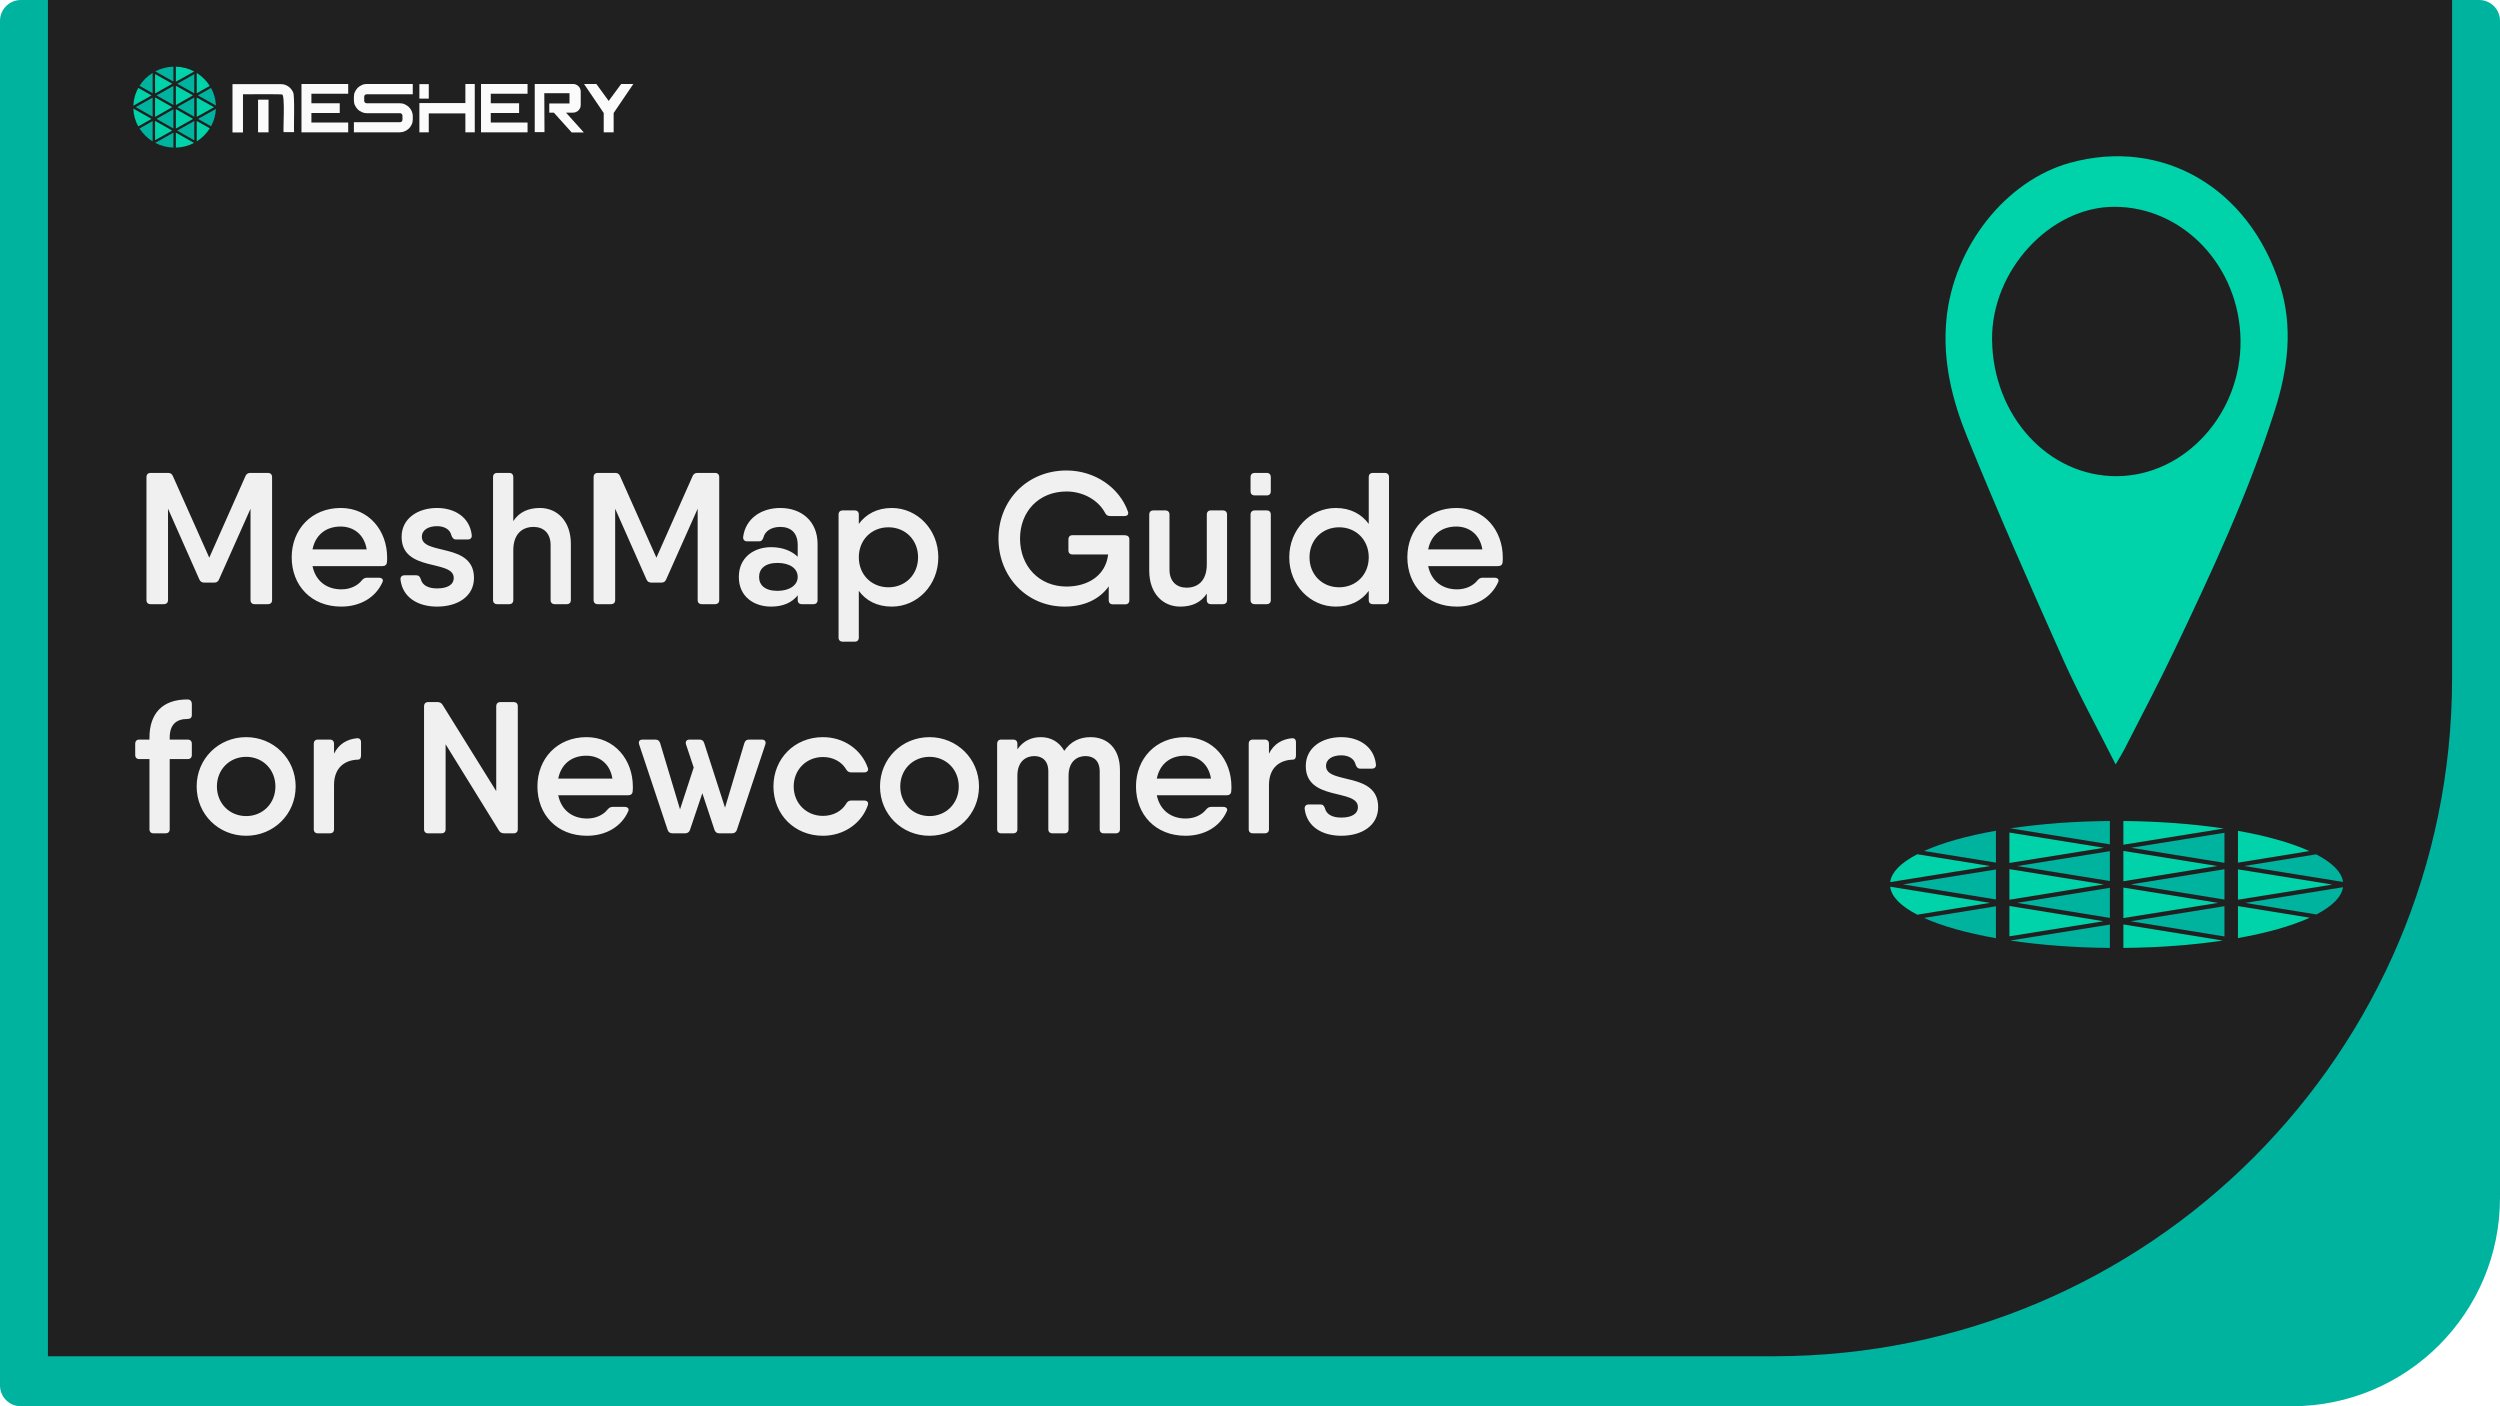 <svg width="1200" height="675" viewBox="0 0 1200 675" fill="none" xmlns="http://www.w3.org/2000/svg">
<g clip-path="url(#clip0_16955_2627)">
<path d="M0 10C0 4.477 4.477 0 10 0H1190C1195.52 0 1200 4.477 1200 10V575C1200 630.229 1155.23 675 1100 675H10C4.477 675 0 670.523 0 665V10Z" fill="white"/>
<rect width="1200" height="675" fill="#00B39F"/>
<g filter="url(#filter0_d_16955_2627)">
<path d="M23 0H1177V325.5C1177 505.269 1031.27 651 851.5 651H23V0Z" fill="#202020"/>
</g>
<g filter="url(#filter1_d_16955_2627)">
<path d="M1019.22 404.443V418.993L1064.25 411.692L1019.22 404.443Z" fill="#00D3A9"/>
<path d="M1019.22 422.039V436.661L1064.66 429.384L1019.22 422.039Z" fill="#00D3A9"/>
<path d="M1012.74 418.892V404.563L968.273 411.705L1012.74 418.892Z" fill="#00B39F"/>
<path d="M923.533 436.609C932.252 440.536 944.066 443.868 958.039 446.331V431.013L923.533 436.609Z" fill="#00B39F"/>
<path d="M1012.74 436.591V422.145L968.162 429.374L1012.74 436.591Z" fill="#00B39F"/>
<path d="M964.523 445.422L1009.67 438.19L964.523 430.879V445.422Z" fill="#00D3A9"/>
<path d="M1067.74 445.498V430.979L1022.67 438.201L1067.74 445.498Z" fill="#00B39F"/>
<path d="M1111.89 434.941C1119.39 431.02 1123.92 426.589 1124.64 421.879L1077.67 429.39L1111.89 434.941Z" fill="#00B39F"/>
<path d="M1074.22 427.851L1119.52 420.595L1074.22 413.298V427.851Z" fill="#00D3A9"/>
<path d="M1067.74 410.163V395.734L1022.88 402.938L1067.74 410.163Z" fill="#00B39F"/>
<path d="M1067.74 427.785V413.222L1022.77 420.515L1067.74 427.785Z" fill="#00B39F"/>
<path d="M964.523 413.195V427.865L1009.82 420.519L964.523 413.195Z" fill="#00D3A9"/>
<path d="M1012.74 390.08C995.522 390.221 979.31 391.485 964.998 393.614L1012.74 401.304V390.08Z" fill="#00B39F"/>
<path d="M964.523 395.633V410.214L1009.86 402.934L964.523 395.633Z" fill="#00D3A9"/>
<path d="M958.039 394.748C944.075 397.214 932.258 400.546 923.533 404.474L958.039 410.052V394.748Z" fill="#00B39F"/>
<path d="M1067.45 393.687C1053.02 391.513 1036.63 390.242 1019.22 390.08V401.449L1067.45 393.687Z" fill="#00D3A9"/>
<path d="M907.271 421.611C907.87 426.459 912.504 431.024 920.279 435.048L955.216 429.38L907.271 421.611Z" fill="#00D3A9"/>
<path d="M920.274 406.042C912.537 410.042 907.912 414.583 907.295 419.406L955.284 411.699L920.274 406.042Z" fill="#00D3A9"/>
<path d="M964.914 447.451C979.248 449.591 995.492 450.859 1012.74 451V439.789L964.914 447.451Z" fill="#00B39F"/>
<path d="M1108.5 404.513C1099.84 400.595 1088.1 397.277 1074.22 394.8V410.073L1108.5 404.513Z" fill="#00D3A9"/>
<path d="M1074.22 446.28C1088.18 443.796 1099.98 440.443 1108.66 436.495L1074.22 430.927V446.28Z" fill="#00D3A9"/>
<path d="M1124.67 419.327C1124 414.548 1119.41 410.052 1111.76 406.083L1077.21 411.685L1124.67 419.327Z" fill="#00B39F"/>
<path d="M1019.22 451C1036.43 450.858 1052.64 449.598 1066.95 447.468L1019.22 439.737V451Z" fill="#00D3A9"/>
<path d="M958.041 427.734V413.35L913.439 420.512L958.041 427.734Z" fill="#00B39F"/>
<path d="M1015.5 362.906C1006.58 345.177 997.704 329.098 990.195 312.298C974.448 277.074 958.898 241.725 944.32 205.918C937.077 188.13 932.326 169.349 934.298 149.143C937.672 114.6 962.647 82.621 993.788 74.104C1038.01 62.011 1079.58 86.011 1094.41 132.919C1100.78 153.067 1098.2 173.229 1091.87 193.091C1079.08 233.253 1061.42 270.986 1043.49 308.577C1035.86 324.567 1027.58 340.181 1019.56 355.947C1018.6 357.821 1017.45 359.578 1015.5 362.906ZM1016.29 224.567C1048.8 224.267 1075.78 194.614 1075.46 159.516C1075.14 123.971 1047.92 95.155 1014.74 95.261C983.923 95.361 955.878 125.897 956.195 158.972C956.543 195.644 983.303 224.867 1016.29 224.567Z" fill="#00D3A9"/>
</g>
<path d="M84.414 41.17V50.436L92.606 45.779L84.414 41.17Z" fill="#00D3A9"/>
<path d="M84.414 52.377V61.716L92.68 57.058L84.414 52.377Z" fill="#00D3A9"/>
<path d="M83.229 50.388V41.242L75.137 45.803L83.229 50.388Z" fill="#00B39F"/>
<path d="M66.975 61.667C68.558 64.166 70.712 66.301 73.261 67.877V58.101L66.975 61.667Z" fill="#00B39F"/>
<path d="M83.229 61.668V52.45L75.111 57.059L83.229 61.668Z" fill="#00B39F"/>
<path d="M74.438 67.295L82.654 62.686L74.438 58.029V67.295Z" fill="#00D3A9"/>
<path d="M93.255 67.344V58.078L85.039 62.687L93.255 67.344Z" fill="#00B39F"/>
<path d="M101.299 60.6C102.71 58.029 103.502 55.191 103.625 52.28L95.062 57.083L101.299 60.6Z" fill="#00B39F"/>
<path d="M94.438 56.089L102.703 51.455L94.438 46.822V56.089Z" fill="#00D3A9"/>
<path d="M93.251 44.808V35.614L85.084 40.199L93.251 44.808Z" fill="#00B39F"/>
<path d="M93.25 56.04V46.773L85.059 51.407L93.25 56.04Z" fill="#00B39F"/>
<path d="M74.438 46.749V56.113L82.703 51.407L74.438 46.749Z" fill="#00D3A9"/>
<path d="M83.231 32C80.187 32.073 77.217 32.849 74.519 34.256L83.231 39.156V32Z" fill="#00B39F"/>
<path d="M74.438 35.541V44.857L82.703 40.199L74.438 35.541Z" fill="#00D3A9"/>
<path d="M73.261 34.984C70.712 36.56 68.558 38.671 66.975 41.194L73.261 44.76V35.008V34.984Z" fill="#00B39F"/>
<path d="M93.2 34.304C90.502 32.873 87.483 32.097 84.414 32V39.229L93.2 34.304Z" fill="#00D3A9"/>
<path d="M64 52.11C64.099 55.118 64.916 58.029 66.376 60.673L72.736 57.059L64 52.11Z" fill="#00D3A9"/>
<path d="M66.376 42.188C64.916 44.808 64.124 47.743 64 50.727L72.736 45.803L66.351 42.188H66.376Z" fill="#00D3A9"/>
<path d="M74.519 68.582C77.217 69.989 80.187 70.765 83.231 70.838V63.681L74.519 68.557V68.582Z" fill="#00B39F"/>
<path d="M100.674 41.218C99.09 38.719 96.962 36.609 94.438 35.032V44.76L100.674 41.218Z" fill="#00D3A9"/>
<path d="M94.438 67.854C96.987 66.277 99.115 64.142 100.699 61.619L94.438 58.078V67.878V67.854Z" fill="#00D3A9"/>
<path d="M103.642 50.654C103.519 47.695 102.727 44.808 101.291 42.212L94.981 45.779L103.642 50.654Z" fill="#00B39F"/>
<path d="M84.414 70.862C87.458 70.789 90.428 70.013 93.125 68.606L84.414 63.657V70.862Z" fill="#00D3A9"/>
<path d="M73.262 56.016V46.846L65.144 51.407L73.262 56.016Z" fill="#00B39F"/>
<path d="M230.887 43.944V44.983V49.57V55.196V63.505H253.227V58.831H235.567V55.196V54.244H249.165V49.57H235.567V44.983H253.227V40.309H230.887V43.944Z" fill="#FBFBFB"/>
<path d="M144.707 43.944V44.983V49.57V55.196V63.505H167.135V58.831H149.475V55.196V54.244H163.073V49.57H149.475V44.983H167.135V40.309H144.707V43.944Z" fill="#FBFBFB"/>
<path d="M198.127 57.446C198.127 58.312 197.951 59.091 197.597 59.783C197.244 60.562 196.803 61.168 196.273 61.688C195.743 62.207 195.037 62.639 194.33 62.986C193.536 63.332 192.741 63.505 191.946 63.505H169.871V58.658H191.946C192.299 58.658 192.564 58.572 192.829 58.312C193.094 58.052 193.182 57.793 193.182 57.446V55.542C193.182 55.196 193.094 54.936 192.829 54.677C192.564 54.417 192.299 54.331 191.946 54.331H176.052C175.169 54.331 174.374 54.157 173.668 53.811C172.873 53.465 172.255 53.032 171.725 52.513C171.196 51.994 170.754 51.301 170.401 50.609C170.048 49.916 169.871 49.137 169.871 48.272V46.368C169.871 45.502 170.048 44.723 170.401 44.031C170.754 43.338 171.196 42.646 171.725 42.127C172.255 41.607 172.962 41.175 173.668 40.828C174.374 40.482 175.169 40.309 176.052 40.309H198.127V45.242H176.052C175.699 45.242 175.434 45.329 175.169 45.589C174.904 45.848 174.816 46.108 174.816 46.454V48.358C174.816 48.705 174.904 48.964 175.169 49.224C175.434 49.483 175.699 49.57 176.052 49.57H191.946C192.829 49.57 193.624 49.743 194.33 50.089C195.037 50.436 195.743 50.868 196.273 51.388C196.803 51.907 197.244 52.599 197.597 53.292C197.951 54.071 198.127 54.85 198.127 55.629V57.446Z" fill="#FBFBFB"/>
<path d="M227.885 63.505H223.382V54.417H205.81V63.505H201.307V49.483H223.382V40.309H227.885V63.505ZM205.81 47.32H201.307V40.395H205.81V47.32Z" fill="#FBFBFB"/>
<path d="M292.168 48.445L286.252 40.309H280.336L289.784 54.244V63.505H294.552V54.244L304 40.309H298.173L292.168 48.445Z" fill="#FBFBFB"/>
<path d="M261.263 44.723H273.361V46.368V48.012V49.657H263.648V54.071H265.855L274.42 63.592H280.248L271.683 54.071H274.685C274.773 54.071 274.862 54.071 275.038 54.071C277.069 54.071 278.747 52.426 278.747 50.436V48.012V46.368V43.944C278.747 41.953 277.069 40.309 275.038 40.309C274.95 40.309 274.862 40.309 274.685 40.309H261.175H261.087H256.672V63.419H261.352L261.263 44.723Z" fill="#FBFBFB"/>
<path d="M140.645 44.204C139.673 41.953 137.289 40.309 134.728 40.395H111.594V45.329V63.592H116.627V45.242C123.514 45.242 134.993 45.156 135.258 45.329C137.024 44.81 135.788 62.813 136.141 63.419H141.174C140.909 61.861 141.616 45.242 140.645 44.204Z" fill="#FBFBFB"/>
<path d="M128.9 47.839H123.867V63.505H128.9V47.839Z" fill="#FBFBFB"/>
<g filter="url(#filter2_d_16955_2627)">
<path d="M128.53 223C129.88 223 130.6 223.72 130.6 225.07V284.02C130.6 285.28 129.88 286 128.53 286H122.23C120.97 286 120.25 285.28 120.25 284.02V240.19L105.13 274.12C104.68 275.2 103.96 275.65 102.79 275.65H98.02C96.94 275.65 96.13 275.2 95.68 274.12L80.65 240.19V284.02C80.65 285.28 79.93 286 78.58 286H72.28C71.02 286 70.3 285.28 70.3 284.02V225.07C70.3 223.72 71.02 223 72.28 223H78.58H80.65C81.82 223 82.54 223.45 82.99 224.53L100.45 263.68L117.82 224.53C118.27 223.45 119.08 223 120.16 223H125.2H128.53ZM163.591 239.83C177.001 239.83 185.821 250.63 185.821 263.59C185.821 264.4 185.821 265.12 185.731 265.84C185.641 267.1 184.831 267.73 183.571 267.73H176.011H150.001C151.531 275.11 157.021 278.89 163.861 278.89C168.181 278.89 171.691 277.09 173.671 274.57C174.391 273.76 175.021 273.31 176.101 273.31H181.861C183.391 273.31 184.201 274.21 183.571 275.47C180.331 282.76 172.951 287.17 163.771 287.17C149.371 287.17 140.011 277 140.011 263.5C140.011 250.18 149.461 239.83 163.591 239.83ZM150.001 259.72H176.011C174.751 252.07 169.261 248.74 163.501 248.74C156.211 248.74 151.351 252.97 150.001 259.72ZM202.491 253.69C202.491 262.69 227.511 256.21 227.511 273.4C227.511 282.22 219.771 287.17 209.781 287.17C200.601 287.17 193.221 282.76 192.231 274.21C192.141 272.86 192.951 272.14 194.211 272.14H199.791C201.051 272.14 201.501 272.77 201.951 273.94C202.761 277.18 205.911 278.44 209.781 278.44C214.551 278.44 217.791 276.82 217.791 273.4C217.791 264.4 192.771 270.79 192.771 253.69C192.771 244.87 200.511 239.83 209.781 239.83C218.241 239.83 225.441 244.24 226.431 252.79C226.611 254.23 225.801 254.95 224.451 254.95H218.871C217.701 254.95 217.161 254.23 216.711 253.06C215.991 249.91 213.021 248.56 209.781 248.56C205.731 248.56 202.491 250.27 202.491 253.69ZM259.16 239.83C267.53 239.83 274.01 246.22 274.01 257.02V284.02C274.01 285.28 273.29 286 272.03 286H266.36C265.01 286 264.29 285.28 264.29 284.02V257.65C264.29 251.8 260.78 248.92 256.1 248.92C250.97 248.92 246.38 251.98 246.38 260.17V284.02C246.38 285.28 245.66 286 244.4 286H238.73C237.38 286 236.66 285.28 236.66 284.02V225.07C236.66 223.72 237.38 223 238.73 223H244.4C245.66 223 246.38 223.72 246.38 225.07V246.13C249.26 241.72 253.67 239.83 259.16 239.83ZM343.159 223C344.509 223 345.229 223.72 345.229 225.07V284.02C345.229 285.28 344.509 286 343.159 286H336.859C335.599 286 334.879 285.28 334.879 284.02V240.19L319.759 274.12C319.309 275.2 318.589 275.65 317.419 275.65H312.649C311.569 275.65 310.759 275.2 310.309 274.12L295.279 240.19V284.02C295.279 285.28 294.559 286 293.209 286H286.909C285.649 286 284.929 285.28 284.929 284.02V225.07C284.929 223.72 285.649 223 286.909 223H293.209H295.279C296.449 223 297.169 223.45 297.619 224.53L315.079 263.68L332.449 224.53C332.899 223.45 333.709 223 334.789 223H339.829H343.159ZM374.53 239.83C384.52 239.83 392.44 245.95 392.44 257.2V284.02C392.44 285.28 391.72 286 390.37 286H384.88C383.62 286 382.9 285.28 382.9 284.02V281.77C380.11 285.28 375.79 287.17 370.12 287.17C362.02 287.17 354.64 282.49 354.64 272.95C354.64 263.41 362.02 258.64 370.12 258.64C375.79 258.64 380.11 260.53 382.9 263.23V257.65C382.9 251.44 379.3 248.92 374.53 248.92C370.48 248.92 367.24 250.72 366.43 254.05C365.98 255.22 365.53 255.85 364.27 255.85H358.69C357.43 255.85 356.62 255.13 356.71 253.78C357.79 245.05 365.26 239.83 374.53 239.83ZM373.18 279.61C379.03 279.61 382.9 276.82 382.9 272.95C382.9 268.81 379.03 266.2 373.18 266.2C367.15 266.2 364.36 269.08 364.36 272.95C364.36 276.82 367.15 279.61 373.18 279.61ZM428.07 239.83C440.31 239.83 450.39 250.18 450.39 263.5C450.39 276.91 440.31 287.17 428.07 287.17C420.96 287.17 415.65 284.29 412.23 279.61V302.02C412.23 303.28 411.51 304 410.25 304H404.58C403.23 304 402.51 303.28 402.51 302.02V243.07C402.51 241.72 403.23 241 404.58 241H410.25C411.51 241 412.23 241.72 412.23 243.07V247.48C415.65 242.8 420.96 239.83 428.07 239.83ZM426.45 277.9C434.55 277.9 440.67 271.87 440.67 263.5C440.67 255.13 434.55 249.1 426.45 249.1C418.35 249.1 412.23 255.13 412.23 263.5C412.23 271.87 418.35 277.9 426.45 277.9ZM540.109 252.88V252.97C541.369 252.97 542.089 253.69 542.089 254.95V262.24V284.02C542.089 285.37 541.369 286.09 540.109 286.09H534.259C532.909 286.09 532.189 285.37 532.189 284.02V277.45C527.599 283.93 519.949 287.17 511.039 287.17C492.769 287.17 479.269 272.77 479.269 254.5C479.269 236.23 492.949 221.83 511.939 221.83C525.619 221.83 537.319 230.11 541.369 241.45C541.909 242.8 541.189 243.7 539.749 243.7H532.819C531.739 243.7 531.019 243.25 530.479 242.26C527.329 236.23 520.129 231.91 511.939 231.91C498.619 231.91 489.619 241.54 489.619 254.5C489.619 267.91 498.889 277.54 511.939 277.54C521.659 277.54 530.659 272.68 531.919 262.15H514.909C513.559 262.15 512.839 261.43 512.839 260.17V254.95C512.839 253.6 513.559 252.88 514.909 252.88H540.109ZM586.915 241C588.265 241 588.985 241.72 588.985 243.07V284.02C588.985 285.28 588.265 286 586.915 286H581.245C579.985 286 579.265 285.28 579.265 284.02V280.96C576.295 285.37 571.975 287.17 566.485 287.17C558.115 287.17 551.635 280.78 551.635 269.98V243.07C551.635 241.72 552.355 241 553.615 241H559.285C560.635 241 561.355 241.72 561.355 243.07V269.44C561.355 275.2 564.865 278.08 569.545 278.08C574.675 278.08 579.265 275.11 579.265 266.83V243.07C579.265 241.72 579.985 241 581.245 241H586.915ZM602.334 233.8C600.984 233.8 600.264 233.08 600.264 231.82V225.07C600.264 223.72 600.984 223 602.334 223H608.004C609.264 223 609.984 223.72 609.984 225.07V231.82C609.984 233.08 609.264 233.8 608.004 233.8H602.334ZM602.334 286C600.984 286 600.264 285.28 600.264 284.02V243.07C600.264 241.72 600.984 241 602.334 241H608.004C609.264 241 609.984 241.72 609.984 243.07V284.02C609.984 285.28 609.264 286 608.004 286H602.334ZM664.649 223C665.999 223 666.719 223.72 666.719 225.07V284.02C666.719 285.28 665.999 286 664.649 286H658.979C657.719 286 656.999 285.28 656.999 284.02V279.61C653.579 284.29 648.269 287.17 641.159 287.17C628.919 287.17 618.839 276.91 618.839 263.5C618.839 250.18 628.919 239.83 641.159 239.83C648.269 239.83 653.579 242.8 656.999 247.48V225.07C656.999 223.72 657.719 223 658.979 223H664.649ZM642.779 277.9C650.879 277.9 656.999 271.87 656.999 263.5C656.999 255.13 650.879 249.1 642.779 249.1C634.679 249.1 628.559 255.13 628.559 263.5C628.559 271.87 634.679 277.9 642.779 277.9ZM699.109 239.83C712.519 239.83 721.339 250.63 721.339 263.59C721.339 264.4 721.339 265.12 721.249 265.84C721.159 267.1 720.349 267.73 719.089 267.73H711.529H685.519C687.049 275.11 692.539 278.89 699.379 278.89C703.699 278.89 707.209 277.09 709.189 274.57C709.909 273.76 710.539 273.31 711.619 273.31H717.379C718.909 273.31 719.719 274.21 719.089 275.47C715.849 282.76 708.469 287.17 699.289 287.17C684.889 287.17 675.529 277 675.529 263.5C675.529 250.18 684.979 239.83 699.109 239.83ZM685.519 259.72H711.529C710.269 252.07 704.779 248.74 699.019 248.74C691.729 248.74 686.869 252.97 685.519 259.72ZM90.01 341.1C84.43 341.1 81.46 343.98 81.46 350.1V351H90.1C91.36 351 92.08 351.72 92.08 353.07V358.38C92.08 359.64 91.36 360.36 90.1 360.36H81.46V394.02C81.46 395.28 80.74 396 79.39 396H73.72C72.46 396 71.74 395.28 71.74 394.02V360.36H66.88C65.62 360.36 64.9 359.64 64.9 358.38V353.07C64.9 351.72 65.62 351 66.88 351H71.74V350.1C71.74 338.58 77.86 331.65 90.1 331.74C91.36 331.74 92.08 332.64 92.08 333.9V339.21C92.08 340.47 91.36 341.1 90.01 341.1ZM118.156 397.17C104.926 397.17 94.396 386.91 94.396 373.5C94.396 360.18 104.926 349.83 118.156 349.83C131.296 349.83 141.916 360.18 141.916 373.5C141.916 386.91 131.296 397.17 118.156 397.17ZM118.156 387.72C126.076 387.72 132.196 381.69 132.196 373.5C132.196 365.31 126.076 359.28 118.156 359.28C110.236 359.28 104.116 365.31 104.116 373.5C104.116 381.69 110.236 387.72 118.156 387.72ZM171.225 350.37C172.575 350.19 173.295 351 173.295 352.26V358.65C173.295 359.91 172.755 360.63 171.765 360.63C165.915 360.81 160.335 364.05 160.335 372.87V394.02C160.335 395.28 159.615 396 158.265 396H152.595C151.335 396 150.615 395.28 150.615 394.02V353.07C150.615 351.72 151.335 351 152.595 351H158.265C159.615 351 160.335 351.72 160.335 353.07V357.75C162.675 353.07 166.635 350.82 171.225 350.37ZM238.192 335.07C238.192 333.72 238.912 333 240.172 333H246.472C247.822 333 248.542 333.72 248.542 335.07V394.02C248.542 395.28 247.822 396 246.472 396H242.062C240.982 396 240.082 395.64 239.542 394.74L213.892 353.25V394.02C213.892 395.28 213.172 396 211.822 396H205.522C204.262 396 203.542 395.28 203.542 394.02V335.07C203.542 333.72 204.262 333 205.522 333H210.022C211.102 333 211.912 333.45 212.452 334.35L238.192 375.75V335.07ZM281.541 349.83C294.951 349.83 303.771 360.63 303.771 373.59C303.771 374.4 303.771 375.12 303.681 375.84C303.591 377.1 302.781 377.73 301.521 377.73H293.961H267.951C269.481 385.11 274.971 388.89 281.811 388.89C286.131 388.89 289.641 387.09 291.621 384.57C292.341 383.76 292.971 383.31 294.051 383.31H299.811C301.341 383.31 302.151 384.21 301.521 385.47C298.281 392.76 290.901 397.17 281.721 397.17C267.321 397.17 257.961 387 257.961 373.5C257.961 360.18 267.411 349.83 281.541 349.83ZM267.951 369.72H293.961C292.701 362.07 287.211 358.74 281.451 358.74C274.161 358.74 269.301 362.97 267.951 369.72ZM365.742 351H365.652C367.092 351 367.812 351.9 367.362 353.34L353.682 394.38C353.322 395.46 352.422 396 351.342 396H346.572H345.312C344.142 396 343.332 395.46 342.972 394.38L337.122 376.74L331.182 394.38C330.822 395.46 329.922 396 328.842 396H325.062H322.812C321.642 396 320.832 395.46 320.472 394.38L306.792 353.34C306.342 351.9 306.972 351 308.412 351H314.622C315.702 351 316.512 351.54 316.872 352.71L326.412 384.48L332.982 364.41L329.292 353.34C328.842 351.9 329.562 351 331.002 351H335.772C336.942 351 337.662 351.54 338.022 352.71L348.012 383.67L357.282 352.71C357.642 351.54 358.362 351 359.532 351H365.742ZM414.812 380.25C416.252 380.25 417.062 381.15 416.522 382.59C413.552 391.23 405.002 397.17 395.012 397.17C381.332 397.17 371.252 386.91 371.252 373.5C371.252 360.18 381.332 349.83 395.012 349.83C405.002 349.83 413.462 355.77 416.522 364.5C417.062 365.85 416.252 366.75 414.812 366.75H408.602C407.522 366.75 406.712 366.3 406.172 365.31C404.012 361.62 399.872 359.37 395.012 359.37C387.092 359.37 380.972 365.4 380.972 373.5C380.972 381.6 387.092 387.63 395.012 387.63C399.872 387.63 404.012 385.38 406.172 381.78C406.712 380.79 407.432 380.25 408.602 380.25H414.812ZM446.164 397.17C432.934 397.17 422.404 386.91 422.404 373.5C422.404 360.18 432.934 349.83 446.164 349.83C459.304 349.83 469.924 360.18 469.924 373.5C469.924 386.91 459.304 397.17 446.164 397.17ZM446.164 387.72C454.084 387.72 460.204 381.69 460.204 373.5C460.204 365.31 454.084 359.28 446.164 359.28C438.244 359.28 432.124 365.31 432.124 373.5C432.124 381.69 438.244 387.72 446.164 387.72ZM523.533 349.83H523.443C531.633 349.83 537.573 355.32 537.573 365.67V394.02C537.573 395.28 536.853 396 535.503 396H529.833C528.573 396 527.853 395.28 527.853 394.02V366.3C527.853 360.9 524.703 358.92 521.013 358.92C517.413 358.92 512.913 361.08 512.913 368.37V394.02C512.913 395.28 512.193 396 510.933 396H505.263C503.913 396 503.193 395.28 503.193 394.02V366.3C503.193 360.9 500.043 358.92 496.443 358.92C492.843 358.92 488.343 361.08 488.343 368.37V394.02C488.343 395.28 487.623 396 486.273 396H480.603C479.343 396 478.623 395.28 478.623 394.02V353.07C478.623 351.72 479.343 351 480.603 351H486.273C487.623 351 488.343 351.72 488.343 353.07V355.68C491.133 351.63 495.093 349.83 499.593 349.83C504.363 349.83 508.413 352.08 510.843 356.4C513.993 351.81 518.313 349.83 523.533 349.83ZM568.855 349.83C582.265 349.83 591.085 360.63 591.085 373.59C591.085 374.4 591.085 375.12 590.995 375.84C590.905 377.1 590.095 377.73 588.835 377.73H581.275H555.265C556.795 385.11 562.285 388.89 569.125 388.89C573.445 388.89 576.955 387.09 578.935 384.57C579.655 383.76 580.285 383.31 581.365 383.31H587.125C588.655 383.31 589.465 384.21 588.835 385.47C585.595 392.76 578.215 397.17 569.035 397.17C554.635 397.17 545.275 387 545.275 373.5C545.275 360.18 554.725 349.83 568.855 349.83ZM555.265 369.72H581.275C580.015 362.07 574.525 358.74 568.765 358.74C561.475 358.74 556.615 362.97 555.265 369.72ZM619.995 350.37C621.345 350.19 622.065 351 622.065 352.26V358.65C622.065 359.91 621.525 360.63 620.535 360.63C614.685 360.81 609.105 364.05 609.105 372.87V394.02C609.105 395.28 608.385 396 607.035 396H601.365C600.105 396 599.385 395.28 599.385 394.02V353.07C599.385 351.72 600.105 351 601.365 351H607.035C608.385 351 609.105 351.72 609.105 353.07V357.75C611.445 353.07 615.405 350.82 619.995 350.37ZM636.495 363.69C636.495 372.69 661.515 366.21 661.515 383.4C661.515 392.22 653.775 397.17 643.785 397.17C634.605 397.17 627.225 392.76 626.235 384.21C626.145 382.86 626.955 382.14 628.215 382.14H633.795C635.055 382.14 635.505 382.77 635.955 383.94C636.765 387.18 639.915 388.44 643.785 388.44C648.555 388.44 651.795 386.82 651.795 383.4C651.795 374.4 626.775 380.79 626.775 363.69C626.775 354.87 634.515 349.83 643.785 349.83C652.245 349.83 659.445 354.24 660.435 362.79C660.615 364.23 659.805 364.95 658.455 364.95H652.875C651.705 364.95 651.165 364.23 650.715 363.06C649.995 359.91 647.025 358.56 643.785 358.56C639.735 358.56 636.495 360.27 636.495 363.69Z" fill="#F0F0F0"/>
</g>
</g>
<defs>
<filter id="filter0_d_16955_2627" x="2" y="-21" width="1196" height="693" filterUnits="userSpaceOnUse" color-interpolation-filters="sRGB">
<feFlood flood-opacity="0" result="BackgroundImageFix"/>
<feColorMatrix in="SourceAlpha" type="matrix" values="0 0 0 0 0 0 0 0 0 0 0 0 0 0 0 0 0 0 127 0" result="hardAlpha"/>
<feMorphology radius="9" operator="dilate" in="SourceAlpha" result="effect1_dropShadow_16955_2627"/>
<feOffset/>
<feGaussianBlur stdDeviation="6"/>
<feComposite in2="hardAlpha" operator="out"/>
<feColorMatrix type="matrix" values="0 0 0 0 0 0 0 0 0 0 0 0 0 0 0 0 0 0 0.5 0"/>
<feBlend mode="normal" in2="BackgroundImageFix" result="effect1_dropShadow_16955_2627"/>
<feBlend mode="normal" in="SourceGraphic" in2="effect1_dropShadow_16955_2627" result="shape"/>
</filter>
<filter id="filter1_d_16955_2627" x="903.271" y="71" width="225.395" height="388" filterUnits="userSpaceOnUse" color-interpolation-filters="sRGB">
<feFlood flood-opacity="0" result="BackgroundImageFix"/>
<feColorMatrix in="SourceAlpha" type="matrix" values="0 0 0 0 0 0 0 0 0 0 0 0 0 0 0 0 0 0 127 0" result="hardAlpha"/>
<feOffset dy="4"/>
<feGaussianBlur stdDeviation="2"/>
<feComposite in2="hardAlpha" operator="out"/>
<feColorMatrix type="matrix" values="0 0 0 0 0 0 0 0 0 0 0 0 0 0 0 0 0 0 0.25 0"/>
<feBlend mode="normal" in2="BackgroundImageFix" result="effect1_dropShadow_16955_2627"/>
<feBlend mode="normal" in="SourceGraphic" in2="effect1_dropShadow_16955_2627" result="shape"/>
</filter>
<filter id="filter2_d_16955_2627" x="60.9" y="221.83" width="664.439" height="183.34" filterUnits="userSpaceOnUse" color-interpolation-filters="sRGB">
<feFlood flood-opacity="0" result="BackgroundImageFix"/>
<feColorMatrix in="SourceAlpha" type="matrix" values="0 0 0 0 0 0 0 0 0 0 0 0 0 0 0 0 0 0 127 0" result="hardAlpha"/>
<feOffset dy="4"/>
<feGaussianBlur stdDeviation="2"/>
<feComposite in2="hardAlpha" operator="out"/>
<feColorMatrix type="matrix" values="0 0 0 0 0 0 0 0 0 0 0 0 0 0 0 0 0 0 0.25 0"/>
<feBlend mode="normal" in2="BackgroundImageFix" result="effect1_dropShadow_16955_2627"/>
<feBlend mode="normal" in="SourceGraphic" in2="effect1_dropShadow_16955_2627" result="shape"/>
</filter>
<clipPath id="clip0_16955_2627">
<path d="M0 10C0 4.477 4.477 0 10 0H1190C1195.52 0 1200 4.477 1200 10V575C1200 630.229 1155.23 675 1100 675H10C4.477 675 0 670.523 0 665V10Z" fill="white"/>
</clipPath>
</defs>
</svg>
